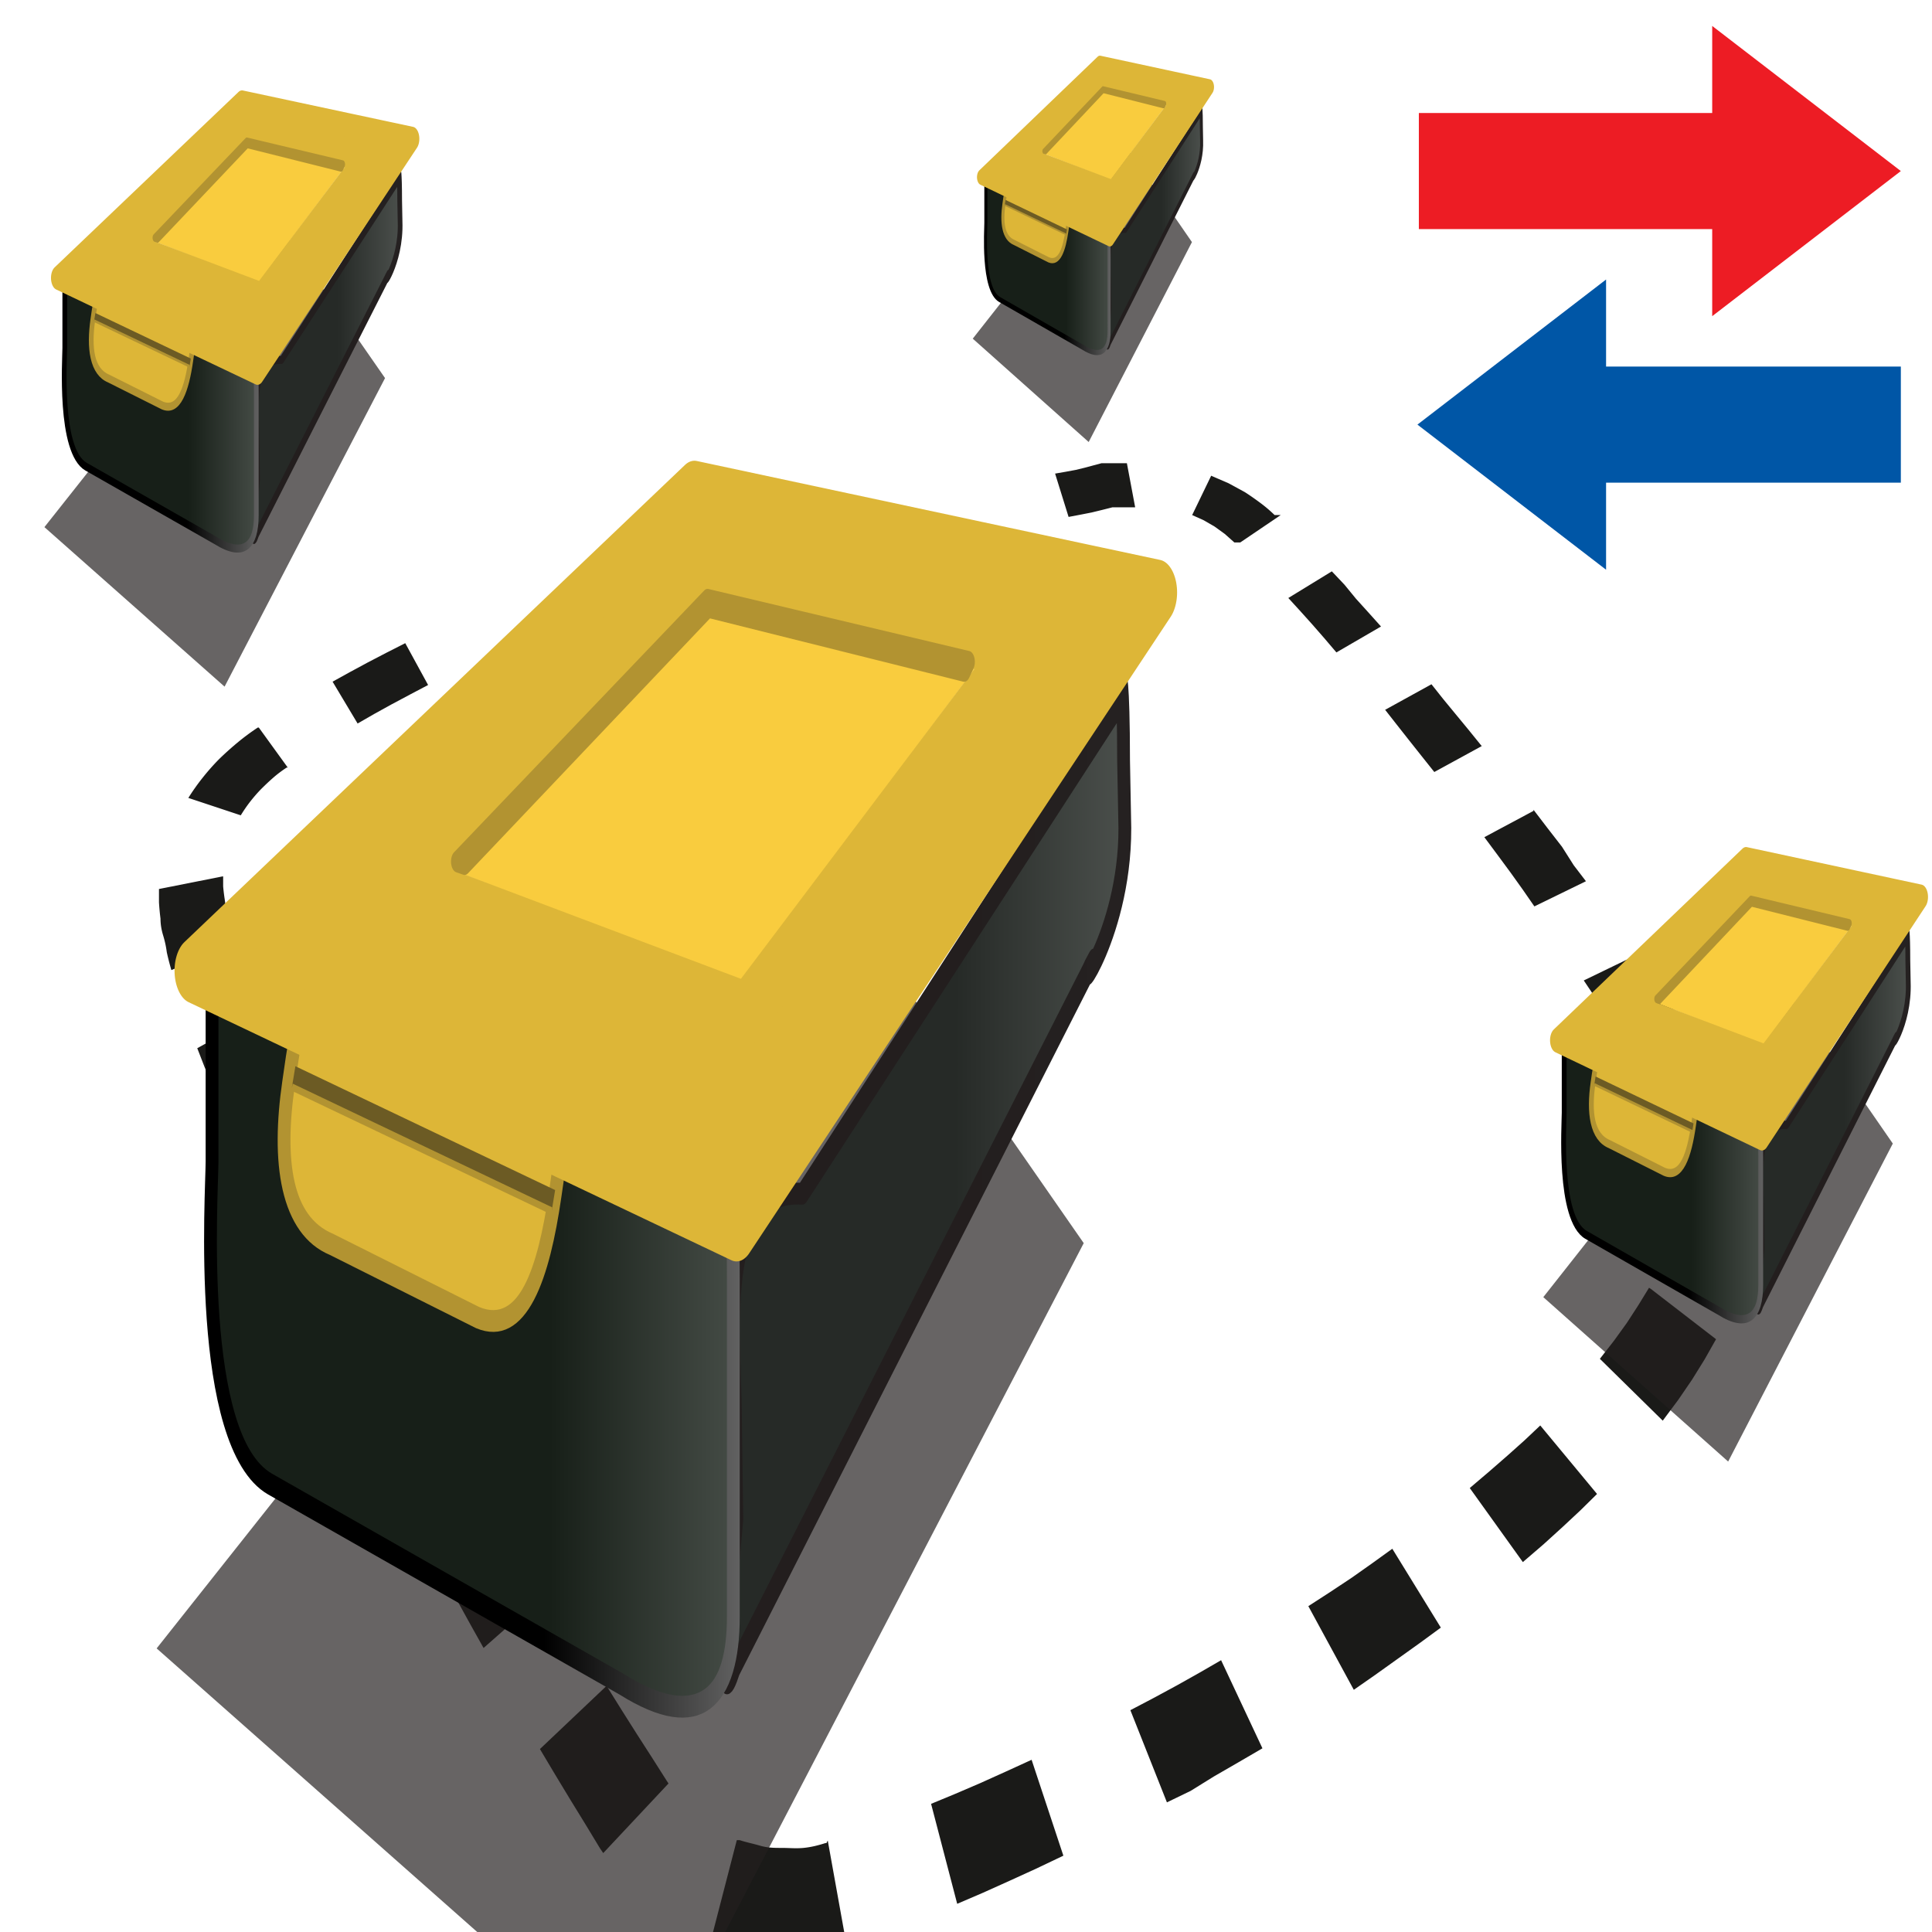 ﻿<?xml version="1.0" encoding="utf-8"?>
<!DOCTYPE svg PUBLIC "-//W3C//DTD SVG 1.1//EN" "http://www.w3.org/Graphics/SVG/1.1/DTD/svg11.dtd">
<svg x="0" y="0" width="32" height="32.001" overflow="hidden" viewBox="0, 0, 141.73, 141.734" preserveAspectRatio="xMidYMid" font-size="0" id="black" xml:space="default" xmlns="http://www.w3.org/2000/svg" xmlns:xlink="http://www.w3.org/1999/xlink" xmlns:xml="http://www.w3.org/XML/1998/namespace" version="1.1">
  <defs id="defs19" xml:space="default">
    <linearGradient x1="82.447" y1="-42.617" x2="357.308" y2="-42.617" gradientUnits="userSpaceOnUse" gradientTransform="scale(1.125, 0.889)" id="SVGID_Fill1_" xml:space="preserve">
      <stop offset="45.116%" stop-color="#231F1F" stop-opacity="0.69" id="stop2" xml:space="preserve" />
      <stop offset="86.512%" stop-color="#6C6464" stop-opacity="0.098" id="stop4" xml:space="preserve" />
    </linearGradient>
    <filter x="none" y="none" width="none" height="none" color-interpolation-filters="auto" id="Filter_GaussianBlur1_" xml:space="preserve">
      <feGaussianBlur stdDeviation="1" id="feGaussianBlur7" xml:space="preserve" />
    </filter>
    <linearGradient x1="224.064" y1="58.271" x2="309.095" y2="58.271" gradientUnits="userSpaceOnUse" gradientTransform="scale(0.829, 1.206)" id="SVGID_Fill2_" xml:space="preserve">
      <stop offset="11.163%" stop-color="#262A27" stop-opacity="1" id="stop17" xml:space="preserve" />
      <stop offset="100%" stop-color="#606561" stop-opacity="1" id="stop19" xml:space="preserve" />
    </linearGradient>
    <linearGradient x1="224.089" y1="59.159" x2="307.308" y2="59.159" gradientUnits="userSpaceOnUse" gradientTransform="scale(0.829, 1.206)" id="SVGID_Stroke1_" xml:space="preserve">
      <stop offset="11.628%" stop-color="#231E1E" stop-opacity="1" id="stop12" xml:space="preserve" />
      <stop offset="100%" stop-color="#262323" stop-opacity="1" id="stop14" xml:space="preserve" />
    </linearGradient>
    <linearGradient x1="55.701" y1="226.185" x2="201.46" y2="226.185" gradientUnits="userSpaceOnUse" gradientTransform="scale(1.099, 0.91)" id="SVGID_Fill3_" xml:space="preserve">
      <stop offset="23.256%" stop-color="#171F18" stop-opacity="1" id="stop29" xml:space="preserve" />
      <stop offset="100%" stop-color="#989D99" stop-opacity="1" id="stop31" xml:space="preserve" />
    </linearGradient>
    <linearGradient x1="56.115" y1="224.166" x2="197.696" y2="224.166" gradientUnits="userSpaceOnUse" gradientTransform="scale(1.099, 0.91)" id="SVGID_Stroke2_" xml:space="preserve">
      <stop offset="22.791%" stop-color="#000000" stop-opacity="1" id="stop24" xml:space="preserve" />
      <stop offset="100%" stop-color="#FFFFFF" stop-opacity="1" id="stop26" xml:space="preserve" />
    </linearGradient>
    <linearGradient x1="82.447" y1="-42.617" x2="357.308" y2="-42.617" gradientUnits="userSpaceOnUse" gradientTransform="scale(1.125, 0.889)" id="SVGID_Fill1_-5" xml:space="preserve">
      <stop offset="45.116%" stop-color="#231F1F" stop-opacity="0.69" id="stop2-6" xml:space="preserve" />
      <stop offset="86.512%" stop-color="#6C6464" stop-opacity="0.098" id="stop4-0" xml:space="preserve" />
    </linearGradient>
    <filter x="none" y="none" width="none" height="none" color-interpolation-filters="auto" id="Filter_GaussianBlur1_-7" xml:space="preserve">
      <feGaussianBlur stdDeviation="1" id="feGaussianBlur7-8" xml:space="preserve" />
    </filter>
    <linearGradient x1="224.064" y1="58.271" x2="309.095" y2="58.271" gradientUnits="userSpaceOnUse" gradientTransform="scale(0.829, 1.206)" id="SVGID_Fill2_-5" xml:space="preserve">
      <stop offset="11.163%" stop-color="#262A27" stop-opacity="1" id="stop17-6" xml:space="preserve" />
      <stop offset="100%" stop-color="#606561" stop-opacity="1" id="stop19-5" xml:space="preserve" />
    </linearGradient>
    <linearGradient x1="224.089" y1="59.159" x2="307.308" y2="59.159" gradientUnits="userSpaceOnUse" gradientTransform="scale(0.829, 1.206)" id="SVGID_Stroke1_-7" xml:space="preserve">
      <stop offset="11.628%" stop-color="#231E1E" stop-opacity="1" id="stop12-4" xml:space="preserve" />
      <stop offset="100%" stop-color="#262323" stop-opacity="1" id="stop14-3" xml:space="preserve" />
    </linearGradient>
    <linearGradient x1="55.701" y1="226.185" x2="201.46" y2="226.185" gradientUnits="userSpaceOnUse" gradientTransform="scale(1.099, 0.91)" id="SVGID_Fill3_-8" xml:space="preserve">
      <stop offset="23.256%" stop-color="#171F18" stop-opacity="1" id="stop29-7" xml:space="preserve" />
      <stop offset="100%" stop-color="#989D99" stop-opacity="1" id="stop31-1" xml:space="preserve" />
    </linearGradient>
    <linearGradient x1="56.115" y1="224.166" x2="197.696" y2="224.166" gradientUnits="userSpaceOnUse" gradientTransform="scale(1.099, 0.91)" id="SVGID_Stroke2_-6" xml:space="preserve">
      <stop offset="22.791%" stop-color="#000000" stop-opacity="1" id="stop24-2" xml:space="preserve" />
      <stop offset="100%" stop-color="#FFFFFF" stop-opacity="1" id="stop26-0" xml:space="preserve" />
    </linearGradient>
    <linearGradient x1="82.447" y1="-42.617" x2="357.308" y2="-42.617" gradientUnits="userSpaceOnUse" gradientTransform="scale(1.125, 0.889)" id="SVGID_Fill1_-1" xml:space="preserve">
      <stop offset="45.116%" stop-color="#231F1F" stop-opacity="0.69" id="stop2-9" xml:space="preserve" />
      <stop offset="86.512%" stop-color="#6C6464" stop-opacity="0.098" id="stop4-6" xml:space="preserve" />
    </linearGradient>
    <filter x="none" y="none" width="none" height="none" color-interpolation-filters="auto" id="Filter_GaussianBlur1_-72" xml:space="preserve">
      <feGaussianBlur stdDeviation="1" id="feGaussianBlur7-0" xml:space="preserve" />
    </filter>
    <linearGradient x1="224.064" y1="58.271" x2="309.095" y2="58.271" gradientUnits="userSpaceOnUse" gradientTransform="scale(0.829, 1.206)" id="SVGID_Fill2_-3" xml:space="preserve">
      <stop offset="11.163%" stop-color="#262A27" stop-opacity="1" id="stop17-3" xml:space="preserve" />
      <stop offset="100%" stop-color="#606561" stop-opacity="1" id="stop19-2" xml:space="preserve" />
    </linearGradient>
    <linearGradient x1="224.089" y1="59.159" x2="307.308" y2="59.159" gradientUnits="userSpaceOnUse" gradientTransform="scale(0.829, 1.206)" id="SVGID_Stroke1_-2" xml:space="preserve">
      <stop offset="11.628%" stop-color="#231E1E" stop-opacity="1" id="stop12-2" xml:space="preserve" />
      <stop offset="100%" stop-color="#262323" stop-opacity="1" id="stop14-1" xml:space="preserve" />
    </linearGradient>
    <linearGradient x1="55.701" y1="226.185" x2="201.46" y2="226.185" gradientUnits="userSpaceOnUse" gradientTransform="scale(1.099, 0.91)" id="SVGID_Fill3_-5" xml:space="preserve">
      <stop offset="23.256%" stop-color="#171F18" stop-opacity="1" id="stop29-9" xml:space="preserve" />
      <stop offset="100%" stop-color="#989D99" stop-opacity="1" id="stop31-7" xml:space="preserve" />
    </linearGradient>
    <linearGradient x1="56.115" y1="224.166" x2="197.696" y2="224.166" gradientUnits="userSpaceOnUse" gradientTransform="scale(1.099, 0.91)" id="SVGID_Stroke2_-8" xml:space="preserve">
      <stop offset="22.791%" stop-color="#000000" stop-opacity="1" id="stop24-0" xml:space="preserve" />
      <stop offset="100%" stop-color="#FFFFFF" stop-opacity="1" id="stop26-3" xml:space="preserve" />
    </linearGradient>
    <linearGradient x1="82.447" y1="-42.617" x2="357.308" y2="-42.617" gradientUnits="userSpaceOnUse" gradientTransform="scale(1.125, 0.889)" id="SVGID_Fill1_-2" xml:space="preserve">
      <stop offset="45.116%" stop-color="#231F1F" stop-opacity="0.69" id="stop2-0" xml:space="preserve" />
      <stop offset="86.512%" stop-color="#6C6464" stop-opacity="0.098" id="stop4-2" xml:space="preserve" />
    </linearGradient>
    <filter x="none" y="none" width="none" height="none" color-interpolation-filters="auto" id="Filter_GaussianBlur1_-8" xml:space="preserve">
      <feGaussianBlur stdDeviation="1" id="feGaussianBlur7-1" xml:space="preserve" />
    </filter>
    <linearGradient x1="224.064" y1="58.271" x2="309.095" y2="58.271" gradientUnits="userSpaceOnUse" gradientTransform="scale(0.829, 1.206)" id="SVGID_Fill2_-7" xml:space="preserve">
      <stop offset="11.163%" stop-color="#262A27" stop-opacity="1" id="stop17-8" xml:space="preserve" />
      <stop offset="100%" stop-color="#606561" stop-opacity="1" id="stop19-6" xml:space="preserve" />
    </linearGradient>
    <linearGradient x1="224.089" y1="59.159" x2="307.308" y2="59.159" gradientUnits="userSpaceOnUse" gradientTransform="scale(0.829, 1.206)" id="SVGID_Stroke1_-3" xml:space="preserve">
      <stop offset="11.628%" stop-color="#231E1E" stop-opacity="1" id="stop12-0" xml:space="preserve" />
      <stop offset="100%" stop-color="#262323" stop-opacity="1" id="stop14-8" xml:space="preserve" />
    </linearGradient>
    <linearGradient x1="55.701" y1="226.185" x2="201.46" y2="226.185" gradientUnits="userSpaceOnUse" gradientTransform="scale(1.099, 0.91)" id="SVGID_Fill3_-6" xml:space="preserve">
      <stop offset="23.256%" stop-color="#171F18" stop-opacity="1" id="stop29-2" xml:space="preserve" />
      <stop offset="100%" stop-color="#989D99" stop-opacity="1" id="stop31-2" xml:space="preserve" />
    </linearGradient>
    <linearGradient x1="56.115" y1="224.166" x2="197.696" y2="224.166" gradientUnits="userSpaceOnUse" gradientTransform="scale(1.099, 0.91)" id="SVGID_Stroke2_-0" xml:space="preserve">
      <stop offset="22.791%" stop-color="#000000" stop-opacity="1" id="stop24-00" xml:space="preserve" />
      <stop offset="100%" stop-color="#FFFFFF" stop-opacity="1" id="stop26-4" xml:space="preserve" />
    </linearGradient>
  </defs>
  <title id="title2" xml:space="default">feature-icon-mdWaypoint</title>
  <g transform="matrix(1.596, 0, 0, 2.716, -41.82, -69.606)" id="g6" xml:space="default">
    <path d="M78 38.14 L77.61 38.14 L77.22 38.14 L76.83 38.14 L76.45 38.2 L76.07 38.26 L75.65 38.32 L75.19 38.37 L74.7 38.42 L75.32 39.59 L75.86 39.53 L76.38 39.47 L76.87 39.4 L77.34 39.33 L77.6 39.33 L77.86 39.33 L78.12 39.33 L78.38 39.33 L78 38.14 M87.42 41.06 L85.42 41.78 L85.98 42.14 L86.53 42.5 L87.08 42.87 L87.63 43.25 L89.68 42.55 L89.1 42.17 L88.53 41.8 L88 41.42 L87.42 41.06 M92 44.11 L89.87 44.8 L90.39 45.19 L90.94 45.6 L91.52 46.03 L92.13 46.48 L94.31 45.78 L93.69 45.33 L93.1 44.91 L92.54 44.51 L92 44.11 M96.69 47.53 L94.43 48.24 L95.05 48.73 L95.64 49.2 L96.2 49.66 L96.73 50.11 L99.1 49.43 L98.54 49 L98 48.5 L97.34 48 L96.69 47.5 M101.5 51.4 L99 52.11 L99.49 52.54 L100 53 L100.54 53.48 L101.12 53.99 L101.18 54.05 L101.24 54.11 L101.3 54.17 L101.36 54.23 L103.94 53.59 L103.85 53.51 L103.77 53.43 L103.69 53.35 L103.6 53.28 L103.02 52.78 L102.47 52.31 L101.95 51.86 L101.45 51.43 M44.83 43 L43.96 43.26 L43.11 43.52 L42.29 43.78 L41.49 44.04 L42.64 45.17 L43.41 44.91 L44.21 44.65 L45.04 44.39 L45.88 44.13 L44.83 43 M38.1 45.28 L38.05 45.28 Q37.56 45.47 37.11 45.69 Q36.66 45.91 36.26 46.14 A9 9 0 0 0 35.51 46.64 A7.15 7.15 0 0 0 34.86 47.18 L37.27 47.65 A4.7 4.7 0 0 1 37.69 47.29 A5.94 5.94 0 0 1 38.19 46.95 Q38.46 46.79 38.75 46.64 Q39.04 46.49 39.38 46.36 L39.43 46.36 L38.1 45.28 M106.1 56.21 L103.03 56.34 C103.11 56.5 103.18 56.66 103.24 56.81 A4.31 4.31 0 0 1 103.39 57.27 A3.22 3.22 0 0 1 103.48 57.72 A2.35 2.35 0 0 1 103.48 58.14 L103.48 58.39 L103.48 58.47 L106.78 59.2 L106.78 59.07 L106.78 58.94 C106.78 58.94 106.78 58.85 106.78 58.81 C106.78 58.77 106.78 58.72 106.78 58.68 A3.84 3.84 0 0 0 106.78 58.06 A4.67 4.67 0 0 0 106.64 57.44 A5.78 5.78 0 0 0 106.41 56.82 C106.32 56.62 106.22 56.41 106.11 56.21 M36.43 49.3 L33.51 49.64 C33.51 49.64 33.51 49.71 33.51 49.74 C33.51 49.77 33.51 49.81 33.51 49.84 L33.51 50 A4.13 4.13 0 0 0 33.58 50.44 Q33.58 50.66 33.7 50.89 Q33.82 51.12 33.87 51.35 Q33.96 51.59 34.08 51.83 L37 51.1 Q36.89 50.88 36.8 50.68 Q36.71 50.48 36.64 50.28 Q36.57 50.09 36.53 49.91 A3.27 3.27 0 0 1 36.46 49.57 L36.46 49.3 M102 60.41 L101.51 60.88 L100.98 61.36 L100.39 61.84 L99.74 62.33 L102.63 64 L103.34 63.44 L103.98 62.89 L104.56 62.34 L105.08 61.8 L102.08 60.44 M38.16 53 L35.27 53.94 L35.6 54.44 L35.96 54.95 L36.33 55.47 L36.71 56 L39.63 55 L39.23 54.49 L38.85 53.99 L38.49 53.51 L38.16 53 M97 64.13 L96.28 64.53 L95.5 64.94 L94.66 65.37 L93.76 65.82 L96.2 67.82 L97.15 67.34 L98.03 66.87 L98.85 66.42 L99.61 65.98 L97 64.13 M41.26 57 L38.26 58.09 L38.59 58.53 L39 59 L39.32 59.44 L39.64 59.88 L39.73 59.99 L39.81 60.1 L39.89 60.21 L39.97 60.32 L42.97 59.19 L42.89 59.08 L42.8 58.97 L42.72 58.86 L42.64 58.75 L42.3 58.31 L41.96 57.88 L41.62 57.45 L41.26 57 M90.2 67.46 L89.28 67.85 L88.34 68.24 L87.34 68.63 L86.34 69.01 L88.43 71.27 L89.43 70.86 L90.43 70.44 L91.43 70.02 L92.43 69.59 L90.2 67.46 M44.78 61.39 L41.78 62.63 L42.27 63.23 L42.77 63.83 L43.28 64.43 L43.8 65.03 L46.85 63.68 L46.32 63.1 L45.81 62.52 L45.31 61.94 L44.82 61.36 M82.42 70.44 L81.36 70.8 L80.3 71.15 L79.23 71.49 L78.16 71.82 L79.84 74.31 L80.93 74 L82 73.61 L83.12 73.23 L84.23 72.85 L82.33 70.47 M49 66.08 L46 67.55 L46.6 68.2 L47.21 68.85 L47.82 69.5 L48.43 70.14 L51.5 68.55 L50.88 67.94 L50.27 67.32 L49.66 66.7 L49 66.08 M73.62 73.16 L72.43 73.48 L71.26 73.79 L70.11 74.08 L69 74.35 L70.2 77.05 L71.39 76.75 L72.6 76.43 L73.83 76.1 L75.08 75.75 L73.62 73.16 M54.09 71.16 L51.02 72.87 L51.72 73.56 L52.42 74.24 L53.11 74.9 L53.78 75.55 L53.93 75.68 L56.93 73.8 L56.83 73.71 L56.16 73.09 L55.47 72.46 L54.77 71.81 L54.07 71.15 M64.19 75.41 L64.14 75.41 C63.82 75.47 63.49 75.52 63.14 75.54 C62.79 75.56 62.49 75.54 62.14 75.54 C61.79 75.54 61.49 75.54 61.14 75.48 C60.79 75.42 60.51 75.39 60.2 75.33 L60.07 75.33 L58.85 78.1 L59.05 78.1 A14.23 14.23 0 0 0 60.5 78.34 A14.91 14.91 0 0 0 62 78.43 A15.11 15.11 0 0 0 63.53 78.37 A14.86 14.86 0 0 0 65.06 78.15 L65.11 78.15 L64.25 75.34 M81.88 38.47 L81 39.54 L81.53 39.68 L82.03 39.85 L82.5 40.05 L82.94 40.28 L83 40.28 L83.07 40.28 L83.14 40.28 L83.21 40.28 L85.07 39.54 L85 39.54 L84.93 39.54 L84.86 39.54 L84.79 39.54 C84.58 39.42 84.36 39.31 84.13 39.21 C83.9 39.11 83.66 39.01 83.42 38.92 L82.67 38.68 L81.88 38.48" id="path4" xml:space="default" connector-curvature="0" style="fill:#1A1A18;" />
  </g>
  <g transform="matrix(0.118, 0, 0, 0.202, 112.465, 57.871)" id="g954" xml:space="default">
    <path d="M121.285 244.291 L223.644 128.809 L157.295 72.73 L6.359 184.587 z" filter="url(#Filter_GaussianBlur1_)" stroke-width="0.2" stroke-linejoin="round" id="path10" xml:space="preserve" connector-curvature="0" style="fill:url(#SVGID_Fill1_);" />
    <path d="M157.688 122.016 L232.358 54.34 C232.098 49.106 232.983 51.392 232.983 62.385 L233.233 70.223 C234.233 85.898 219.607 96.596 226.108 89.754 L141.686 187.369 C138.019 194.005 139.686 183.719 142.353 166.801 L142.019 153.2 C142.019 142.207 137.339 121.175 157.688 122.016 z" stroke="url(#SVGID_Stroke1_)" stroke-width="3" stroke-linejoin="round" id="path22" xml:space="preserve" connector-curvature="0" style="fill:url(#SVGID_Fill2_);" />
    <path d="M45.946 96.591 L129.696 117.803 C140.579 117.803 141.519 122.941 141.519 133.839 L141.519 180.209 C141.519 191.107 134.065 196.426 115.344 189.52 L32.891 161.953 C15.483 156.014 19.342 121.897 19.343 117.556 L19.343 96.591 C19.343 85.693 35.063 96.591 45.946 96.591 z" stroke="url(#SVGID_Stroke2_)" stroke-width="3" stroke-linejoin="round" id="path34" xml:space="preserve" connector-curvature="0" style="fill:url(#SVGID_Fill3_);" />
    <path d="M143.248 92.842 L198.05 49.8 L134.521 40.859 L76.769 77.717 z" stroke-width="0.2" stroke-linejoin="round" id="path36" xml:space="preserve" connector-curvature="0" style="fill:#F9CC3E;" />
    <path d="M62.313 88.886 L85.943 94.671 C96.67 97.297 103.226 108.079 100.588 118.754 L99.748 122.153 C97.109 132.828 92.326 141.685 81.599 139.059 L47.347 128.982 C36.62 126.357 34.634 117.534 37.273 106.859 L38.113 103.46 C40.752 92.785 51.586 86.26 62.313 88.886 z" stroke="#B29331" stroke-width="3" stroke-linejoin="round" id="path38" xml:space="preserve" connector-curvature="0" style="fill:#DDB637;" />
    <path d="M132.394 25.624 L15.053 91.309 L142.269 126.826 L241.025 39.246 z M134.956 36.882 L209.211 46.772 L144.394 97.28 L65.056 79.698 z" stroke="#DDB637" stroke-width="9" stroke-linejoin="round" id="path40" xml:space="preserve" connector-curvature="0" style="fill:#DDB637;" />
    <path d="M196.623 48.801 L135.477 40.262 L76.852 76.29 L78.539 76.634 L135.727 41.258 L195.623 50.051 z" stroke="#B29331" stroke-width="3" stroke-linejoin="round" id="path42" xml:space="preserve" connector-curvature="0" style="fill:#967D2D;" />
    <line x1="38.471" y1="105.905" x2="99.35" y2="122.949" stroke="#6C5B24" stroke-width="3" stroke-linejoin="round" id="line44" xml:space="preserve" />
    <line x1="38.096" y1="107.336" x2="98.975" y2="124.38" stroke="#B29331" stroke-linejoin="round" id="line46" xml:space="preserve" />
  </g>
  <g transform="matrix(0.074, 0, 0, 0.127, 70.89, 1.401)" id="g954-4" xml:space="default">
    <path d="M121.285 244.291 L223.644 128.809 L157.295 72.73 L6.359 184.587 z" filter="url(#Filter_GaussianBlur1_-7)" stroke-width="0.2" stroke-linejoin="round" id="path10-5" xml:space="preserve" connector-curvature="0" style="fill:url(#SVGID_Fill1_-5);" />
    <path d="M157.688 122.016 L232.358 54.34 C232.098 49.106 232.983 51.392 232.983 62.385 L233.233 70.223 C234.233 85.898 219.607 96.596 226.108 89.754 L141.686 187.369 C138.019 194.005 139.686 183.719 142.353 166.801 L142.019 153.2 C142.019 142.207 137.339 121.175 157.688 122.016 z" stroke="url(#SVGID_Stroke1_-7)" stroke-width="3" stroke-linejoin="round" id="path22-1" xml:space="preserve" connector-curvature="0" style="fill:url(#SVGID_Fill2_-5);" />
    <path d="M45.946 96.591 L129.696 117.803 C140.579 117.803 141.519 122.941 141.519 133.839 L141.519 180.209 C141.519 191.107 134.065 196.426 115.344 189.52 L32.891 161.953 C15.483 156.014 19.342 121.897 19.343 117.556 L19.343 96.591 C19.343 85.693 35.063 96.591 45.946 96.591 z" stroke="url(#SVGID_Stroke2_-6)" stroke-width="3" stroke-linejoin="round" id="path34-2" xml:space="preserve" connector-curvature="0" style="fill:url(#SVGID_Fill3_-8);" />
    <path d="M143.248 92.842 L198.05 49.8 L134.521 40.859 L76.769 77.717 z" stroke-width="0.2" stroke-linejoin="round" id="path36-1" xml:space="preserve" connector-curvature="0" style="fill:#F9CC3E;" />
    <path d="M62.313 88.886 L85.943 94.671 C96.67 97.297 103.226 108.079 100.588 118.754 L99.748 122.153 C97.109 132.828 92.326 141.685 81.599 139.059 L47.347 128.982 C36.62 126.357 34.634 117.534 37.273 106.859 L38.113 103.46 C40.752 92.785 51.586 86.26 62.313 88.886 z" stroke="#B29331" stroke-width="3" stroke-linejoin="round" id="path38-0" xml:space="preserve" connector-curvature="0" style="fill:#DDB637;" />
    <path d="M132.394 25.624 L15.053 91.309 L142.269 126.826 L241.025 39.246 z M134.956 36.882 L209.211 46.772 L144.394 97.28 L65.056 79.698 z" stroke="#DDB637" stroke-width="9" stroke-linejoin="round" id="path40-6" xml:space="preserve" connector-curvature="0" style="fill:#DDB637;" />
    <path d="M196.623 48.801 L135.477 40.262 L76.852 76.29 L78.539 76.634 L135.727 41.258 L195.623 50.051 z" stroke="#B29331" stroke-width="3" stroke-linejoin="round" id="path42-4" xml:space="preserve" connector-curvature="0" style="fill:#967D2D;" />
    <line x1="38.471" y1="105.905" x2="99.35" y2="122.949" stroke="#6C5B24" stroke-width="3" stroke-linejoin="round" id="line44-7" xml:space="preserve" />
    <line x1="38.096" y1="107.336" x2="98.975" y2="124.38" stroke="#B29331" stroke-linejoin="round" id="line46-9" xml:space="preserve" />
  </g>
  <g transform="matrix(0.115, 0, 0, 0.196, 2.527, 2.49)" id="g954-6" xml:space="default">
    <path d="M121.285 244.291 L223.644 128.809 L157.295 72.73 L6.359 184.587 z" filter="url(#Filter_GaussianBlur1_-72)" stroke-width="0.2" stroke-linejoin="round" id="path10-6" xml:space="preserve" connector-curvature="0" style="fill:url(#SVGID_Fill1_-1);" />
    <path d="M157.688 122.016 L232.358 54.34 C232.098 49.106 232.983 51.392 232.983 62.385 L233.233 70.223 C234.233 85.898 219.607 96.596 226.108 89.754 L141.686 187.369 C138.019 194.005 139.686 183.719 142.353 166.801 L142.019 153.2 C142.019 142.207 137.339 121.175 157.688 122.016 z" stroke="url(#SVGID_Stroke1_-2)" stroke-width="3" stroke-linejoin="round" id="path22-9" xml:space="preserve" connector-curvature="0" style="fill:url(#SVGID_Fill2_-3);" />
    <path d="M45.946 96.591 L129.696 117.803 C140.579 117.803 141.519 122.941 141.519 133.839 L141.519 180.209 C141.519 191.107 134.065 196.426 115.344 189.52 L32.891 161.953 C15.483 156.014 19.342 121.897 19.343 117.556 L19.343 96.591 C19.343 85.693 35.063 96.591 45.946 96.591 z" stroke="url(#SVGID_Stroke2_-8)" stroke-width="3" stroke-linejoin="round" id="path34-4" xml:space="preserve" connector-curvature="0" style="fill:url(#SVGID_Fill3_-5);" />
    <path d="M143.248 92.842 L198.05 49.8 L134.521 40.859 L76.769 77.717 z" stroke-width="0.2" stroke-linejoin="round" id="path36-8" xml:space="preserve" connector-curvature="0" style="fill:#F9CC3E;" />
    <path d="M62.313 88.886 L85.943 94.671 C96.67 97.297 103.226 108.079 100.588 118.754 L99.748 122.153 C97.109 132.828 92.326 141.685 81.599 139.059 L47.347 128.982 C36.62 126.357 34.634 117.534 37.273 106.859 L38.113 103.46 C40.752 92.785 51.586 86.26 62.313 88.886 z" stroke="#B29331" stroke-width="3" stroke-linejoin="round" id="path38-3" xml:space="preserve" connector-curvature="0" style="fill:#DDB637;" />
    <path d="M132.394 25.624 L15.053 91.309 L142.269 126.826 L241.025 39.246 z M134.956 36.882 L209.211 46.772 L144.394 97.28 L65.056 79.698 z" stroke="#DDB637" stroke-width="9" stroke-linejoin="round" id="path40-2" xml:space="preserve" connector-curvature="0" style="fill:#DDB637;" />
    <path d="M196.623 48.801 L135.477 40.262 L76.852 76.29 L78.539 76.634 L135.727 41.258 L195.623 50.051 z" stroke="#B29331" stroke-width="3" stroke-linejoin="round" id="path42-2" xml:space="preserve" connector-curvature="0" style="fill:#967D2D;" />
    <line x1="38.471" y1="105.905" x2="99.35" y2="122.949" stroke="#6C5B24" stroke-width="3" stroke-linejoin="round" id="line44-6" xml:space="preserve" />
    <line x1="38.096" y1="107.336" x2="98.975" y2="124.38" stroke="#B29331" stroke-linejoin="round" id="line46-2" xml:space="preserve" />
  </g>
  <g transform="matrix(0.313, 0, 0, 0.533, 9.501, 22.54)" id="g954-3" xml:space="default">
    <path d="M121.285 244.291 L223.644 128.809 L157.295 72.73 L6.359 184.587 z" filter="url(#Filter_GaussianBlur1_-8)" stroke-width="0.2" stroke-linejoin="round" id="path10-51" xml:space="preserve" connector-curvature="0" style="fill:url(#SVGID_Fill1_-2);" />
    <path d="M157.688 122.016 L232.358 54.34 C232.098 49.106 232.983 51.392 232.983 62.385 L233.233 70.223 C234.233 85.898 219.607 96.596 226.108 89.754 L141.686 187.369 C138.019 194.005 139.686 183.719 142.353 166.801 L142.019 153.2 C142.019 142.207 137.339 121.175 157.688 122.016 z" stroke="url(#SVGID_Stroke1_-3)" stroke-width="3" stroke-linejoin="round" id="path22-8" xml:space="preserve" connector-curvature="0" style="fill:url(#SVGID_Fill2_-7);" />
    <path d="M45.946 96.591 L129.696 117.803 C140.579 117.803 141.519 122.941 141.519 133.839 L141.519 180.209 C141.519 191.107 134.065 196.426 115.344 189.52 L32.891 161.953 C15.483 156.014 19.342 121.897 19.343 117.556 L19.343 96.591 C19.343 85.693 35.063 96.591 45.946 96.591 z" stroke="url(#SVGID_Stroke2_-0)" stroke-width="3" stroke-linejoin="round" id="path34-49" xml:space="preserve" connector-curvature="0" style="fill:url(#SVGID_Fill3_-6);" />
    <path d="M143.248 92.842 L198.05 49.8 L134.521 40.859 L76.769 77.717 z" stroke-width="0.2" stroke-linejoin="round" id="path36-4" xml:space="preserve" connector-curvature="0" style="fill:#F9CC3E;" />
    <path d="M62.313 88.886 L85.943 94.671 C96.67 97.297 103.226 108.079 100.588 118.754 L99.748 122.153 C97.109 132.828 92.326 141.685 81.599 139.059 L47.347 128.982 C36.62 126.357 34.634 117.534 37.273 106.859 L38.113 103.46 C40.752 92.785 51.586 86.26 62.313 88.886 z" stroke="#B29331" stroke-width="3" stroke-linejoin="round" id="path38-30" xml:space="preserve" connector-curvature="0" style="fill:#DDB637;" />
    <path d="M132.394 25.624 L15.053 91.309 L142.269 126.826 L241.025 39.246 z M134.956 36.882 L209.211 46.772 L144.394 97.28 L65.056 79.698 z" stroke="#DDB637" stroke-width="9" stroke-linejoin="round" id="path40-26" xml:space="preserve" connector-curvature="0" style="fill:#DDB637;" />
    <path d="M196.623 48.801 L135.477 40.262 L76.852 76.29 L78.539 76.634 L135.727 41.258 L195.623 50.051 z" stroke="#B29331" stroke-width="3" stroke-linejoin="round" id="path42-5" xml:space="preserve" connector-curvature="0" style="fill:#967D2D;" />
    <line x1="38.471" y1="105.905" x2="99.35" y2="122.949" stroke="#6C5B24" stroke-width="3" stroke-linejoin="round" id="line44-4" xml:space="preserve" />
    <line x1="38.096" y1="107.336" x2="98.975" y2="124.38" stroke="#B29331" stroke-linejoin="round" id="line46-28" xml:space="preserve" />
  </g>
  <g transform="matrix(0.084, 0, 0, 0.084, 103.956, 1.882)" id="g1331" xml:space="default">
    <g id="g1323" xml:space="default">
      <rect x="1.549" y="76.286" width="344.623" height="101.382" id="redshaft" xml:space="default" style="fill:#ED1C24;" />
      <path d="M257.735 0.251 L422.478 126.977 L257.735 253.709 z" id="redhead" xml:space="default" connector-curvature="0" style="fill:#ED1C24;" />
    </g>
    <g id="g1327" xml:space="default">
      <rect x="106.762" y="297.722" width="315.716" height="101.394" id="rect2044" xml:space="default" style="fill:#0056A6;" />
      <path d="M165.053 221.692 L0.303 348.413 L165.053 475.15 z" id="path2046" xml:space="default" connector-curvature="0" style="fill:#0056A6;" />
    </g>
  </g>
</svg>